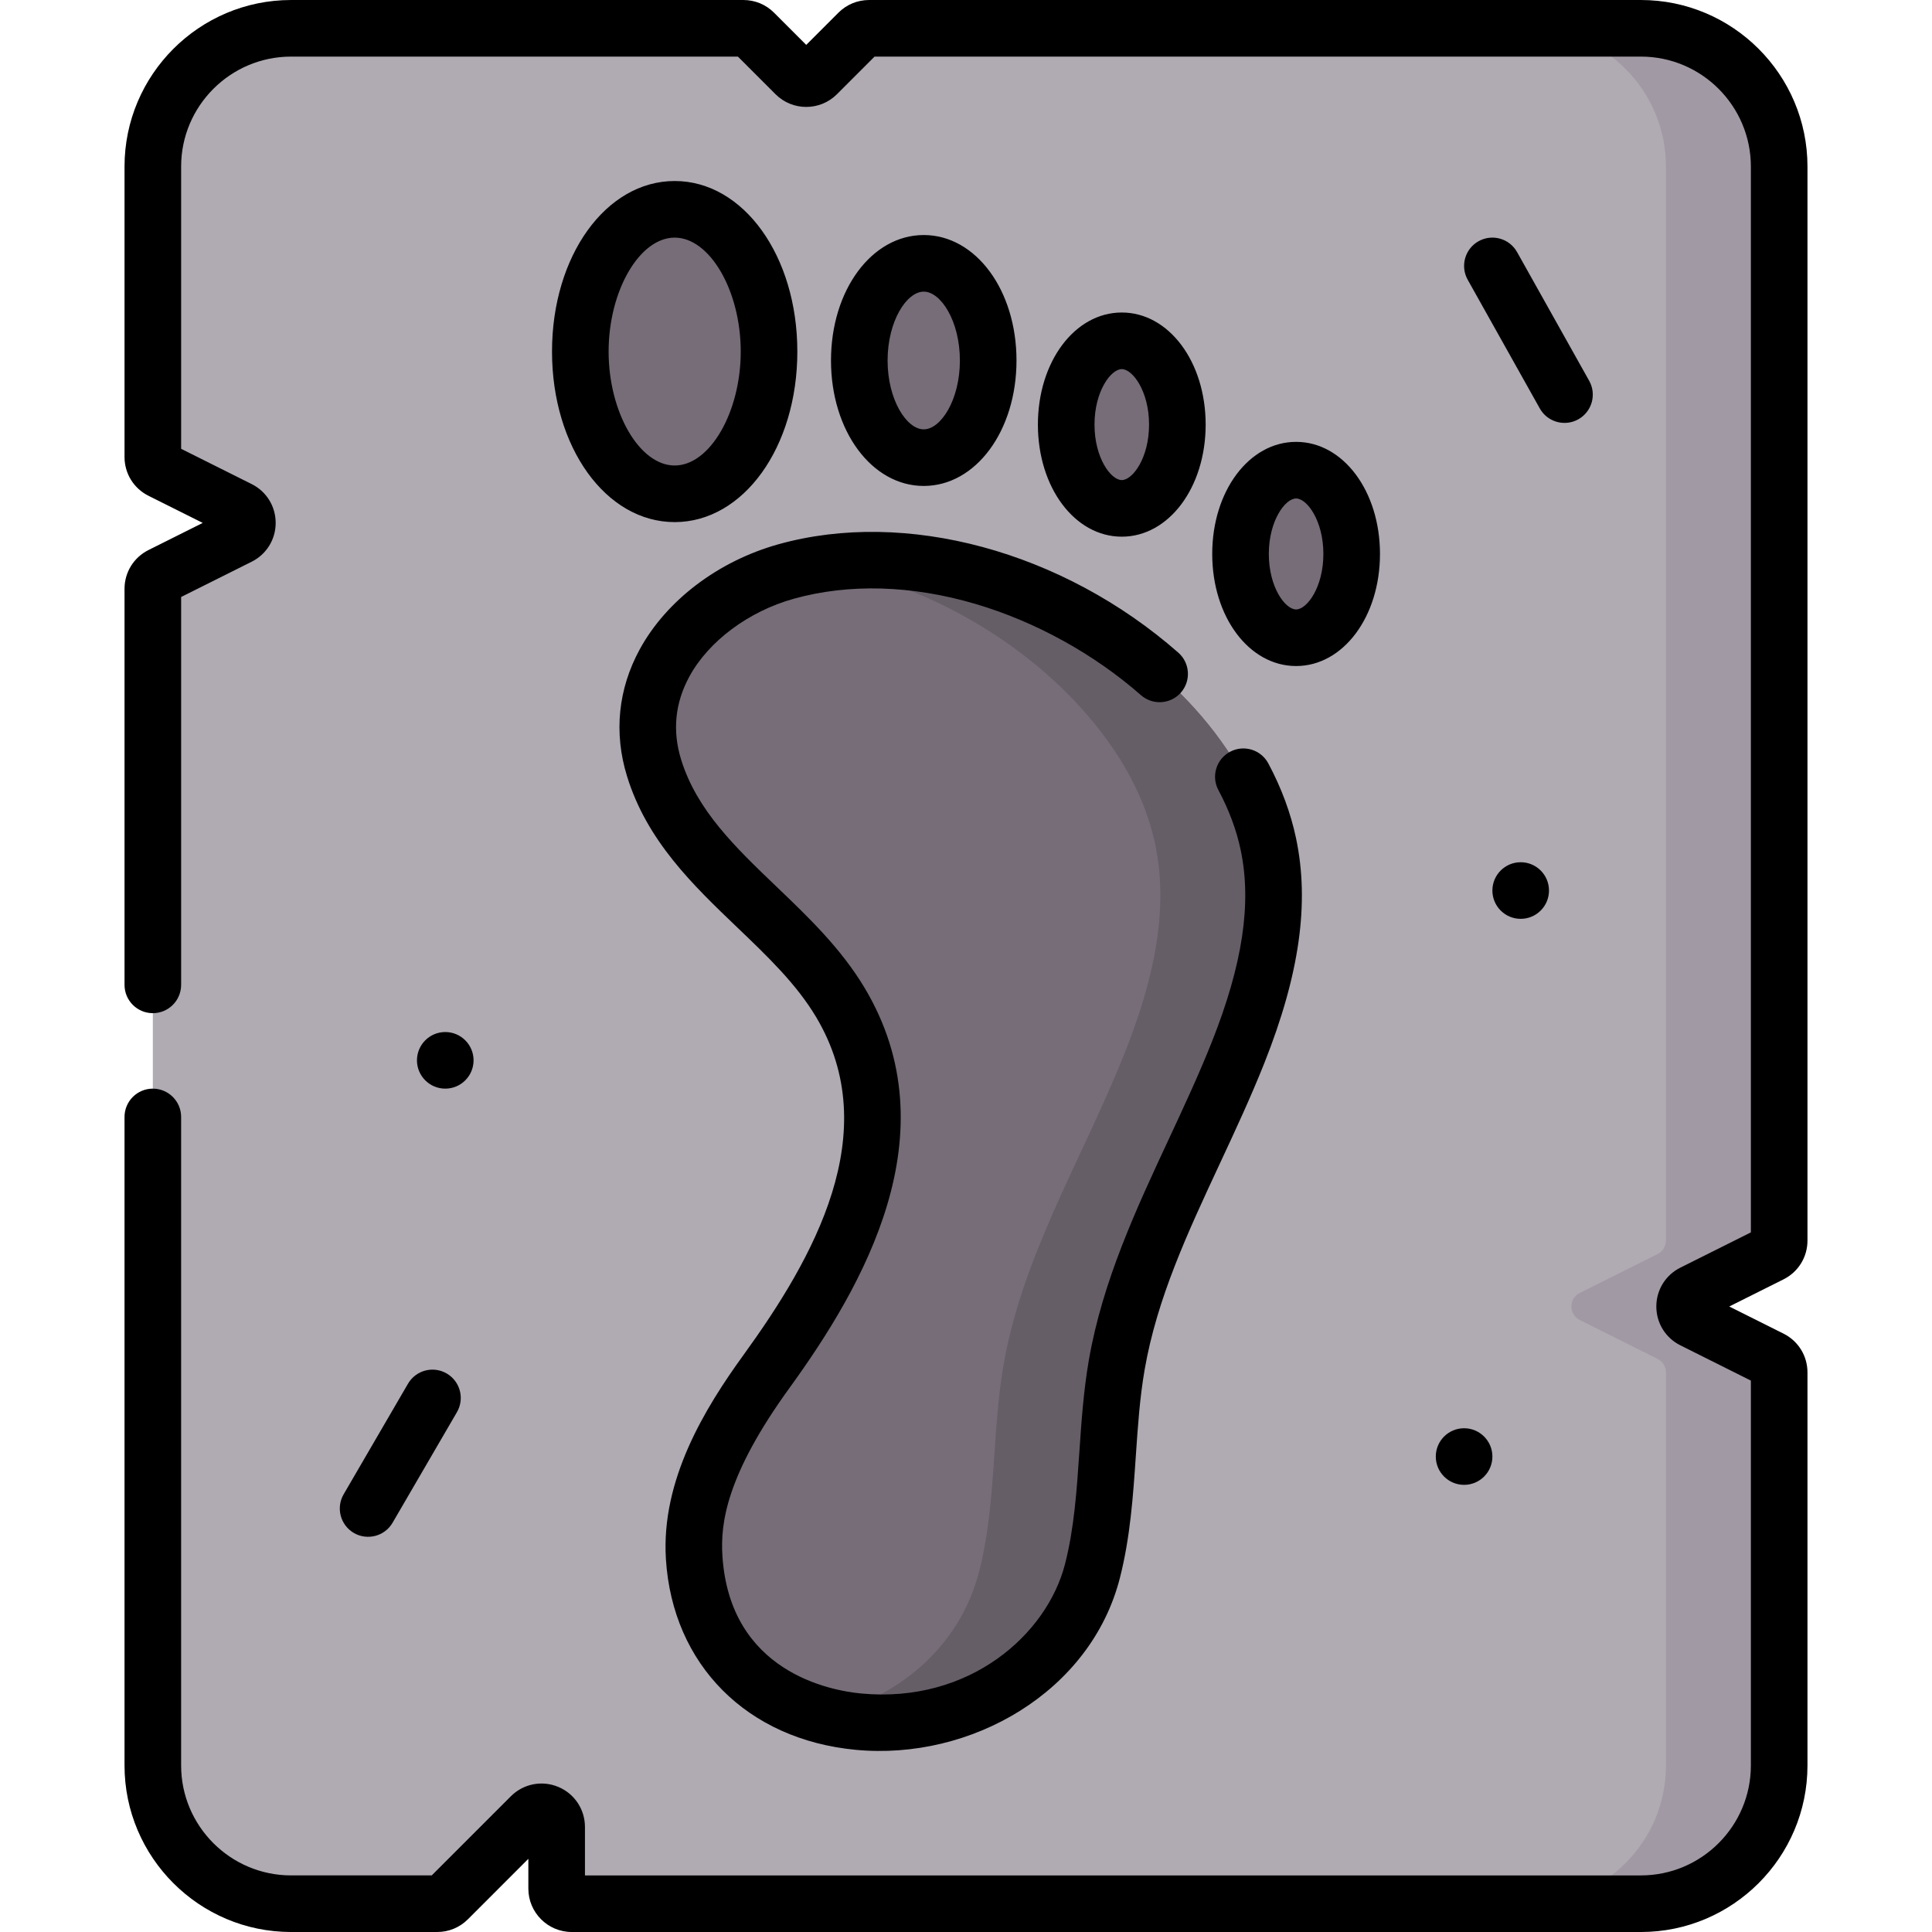 <svg id="Capa_1" enable-background="new 0 0 512 512" height="512" viewBox="0 0 512 512" width="512" xmlns="http://www.w3.org/2000/svg"><g><g><g><path d="m434.855 504.5h-283.336c-2.209 0-4-1.791-4-4v-16.343c0-3.564-4.309-5.348-6.828-2.828l-22 22c-.75.75-1.768 1.172-2.828 1.172h-38.719c-20.238 0-36.644-16.406-36.644-36.645v-311.81c0-1.515.856-2.9 2.211-3.578l20.633-10.317c2.948-1.474 2.948-5.681 0-7.155l-20.633-10.316c-1.355-.678-2.211-2.063-2.211-3.578v-76.958c0-20.238 16.406-36.644 36.644-36.644h119.859c1.061 0 2.078.421 2.828 1.172l11 11c1.562 1.562 4.095 1.562 5.657 0l11-11c.75-.75 1.768-1.172 2.828-1.172h204.538c20.238 0 36.645 16.406 36.645 36.644v284.616c0 1.515-.856 2.9-2.211 3.578l-20.633 10.317c-2.948 1.474-2.948 5.681 0 7.155l20.633 10.317c1.355.678 2.211 2.063 2.211 3.578v104.151c.001 20.238-16.405 36.644-36.644 36.644z" fill="#b0aab3"/><g><path d="m448.655 342.655 20.634-10.317c1.355-.678 2.211-2.062 2.211-3.578v-284.615c0-20.238-16.406-36.645-36.645-36.645h-30c20.238 0 36.645 16.406 36.645 36.645v284.615c0 1.515-.856 2.9-2.211 3.578l-20.634 10.317c-2.948 1.474-2.948 5.681 0 7.155l20.634 10.317c1.355.677 2.211 2.062 2.211 3.578v104.151c0 20.238-16.406 36.645-36.645 36.645h30c20.238 0 36.645-16.406 36.645-36.645v-104.151c0-1.515-.856-2.9-2.211-3.578l-20.634-10.317c-2.948-1.474-2.948-5.681 0-7.155z" fill="#a199a4"/></g><g><path d="m208.279 151.472c37.275-10.424 80.864 7.149 106.606 34.413 10.054 10.648 18.23 23.489 21.246 37.819 3.889 18.482-1.062 37.701-8.036 55.253-10.956 27.574-27.079 53.513-32.144 82.748-3.132 18.078-1.895 36.824-6.431 54.601-13.475 52.8-101.844 55.66-105.559-3.594-1.125-17.95 8.614-34.692 19.167-49.257 20.345-28.077 39.671-64.145 19.582-97.785-13.65-22.857-41.215-35.74-49.372-62.162-7.683-24.888 12.342-45.716 34.941-52.036z" fill="#766d78"/><path d="m336.131 223.704c-3.015-14.33-11.192-27.171-21.246-37.819-23.888-25.3-63.141-42.238-98.459-36.22 25.985 4.071 51.223 17.965 68.459 36.22 10.054 10.648 18.23 23.489 21.246 37.819 3.889 18.482-1.062 37.701-8.036 55.253-10.956 27.574-27.079 53.513-32.144 82.748-3.132 18.078-1.895 36.824-6.431 54.601-5.303 20.78-22.208 33.818-40.985 38.386 27.593 7.088 62.87-6.587 70.985-38.386 4.537-17.777 3.3-36.523 6.431-54.601 5.065-29.235 21.188-55.174 32.144-82.748 6.974-17.552 11.925-36.771 8.036-55.253z" fill="#655e67"/><g fill="#766d78"><ellipse cx="178.796" cy="93.166" rx="25.006" ry="37.696"/><ellipse cx="244.802" cy="95.534" rx="17.08" ry="25.747"/><ellipse cx="297.284" cy="112.521" rx="14.728" ry="22.202"/><ellipse cx="343.482" cy="146.803" rx="14.728" ry="22.202"/></g></g></g></g><path d="m125.5 281c0-4.142-3.358-7.5-7.5-7.5s-7.5 3.358-7.5 7.5 3.358 7.5 7.5 7.5 7.5-3.358 7.5-7.5zm143.882-185.466c0-18.643-10.797-33.247-24.58-33.247-13.782 0-24.579 14.604-24.579 33.247s10.797 33.247 24.579 33.247c13.783 0 24.58-14.604 24.58-33.247zm-34.159 0c0-10.443 5.058-18.247 9.579-18.247 4.522 0 9.58 7.804 9.58 18.247s-5.058 18.247-9.58 18.247-9.579-7.804-9.579-18.247zm243.777 233.227v-284.616c0-24.342-19.803-44.145-44.145-44.145h-204.538c-3.071 0-5.959 1.196-8.132 3.368l-8.525 8.525-8.524-8.525c-2.172-2.172-5.061-3.368-8.132-3.368h-119.859c-24.342 0-44.145 19.803-44.145 44.145v76.958c0 4.384 2.436 8.325 6.356 10.286l14.373 7.187-14.375 7.188c-3.918 1.959-6.354 5.9-6.354 10.282v104.954c0 4.143 3.357 7.5 7.5 7.5s7.5-3.357 7.5-7.5v-102.791l18.699-9.35c3.921-1.96 6.356-5.902 6.356-10.286s-2.436-8.325-6.356-10.286l-18.699-9.348v-74.794c0-16.071 13.074-29.145 29.145-29.145h118.409l9.975 9.975c4.485 4.485 11.781 4.483 16.265 0l9.974-9.975h203.088c16.07 0 29.144 13.074 29.144 29.145v282.452l-18.7 9.35c-3.92 1.961-6.355 5.902-6.355 10.286s2.436 8.325 6.357 10.286l18.698 9.35v101.987c0 16.07-13.074 29.145-29.145 29.145h-279.836v-12.843c0-4.668-2.787-8.839-7.1-10.625-4.312-1.787-9.232-.809-12.532 2.492l-20.975 20.975h-37.267c-16.071 0-29.145-13.074-29.145-29.145v-171.855c0-4.143-3.357-7.5-7.5-7.5s-7.5 3.357-7.5 7.5v171.855c0 24.342 19.803 44.145 44.145 44.145h38.718c3.071 0 5.959-1.196 8.132-3.368l16.024-16.025v7.894c0 6.341 5.159 11.5 11.5 11.5h283.337c24.341-.001 44.144-19.804 44.144-44.146v-104.151c0-4.382-2.436-8.323-6.357-10.285l-14.373-7.187 14.376-7.188c3.918-1.96 6.354-5.9 6.354-10.283zm-370.875 37.936-17.054 29.303c-2.083 3.58-.87 8.171 2.71 10.255 3.518 2.048 8.151.908 10.255-2.71l17.054-29.303c2.083-3.58.87-8.171-2.71-10.255-3.578-2.083-8.172-.871-10.255 2.71zm61.412-194.611c-5.743 10.53-6.907 22.161-3.364 33.636 5.302 17.174 17.469 28.82 29.235 40.082 8.046 7.701 15.646 14.975 20.863 23.712 18.286 30.62-.664 63.936-19.217 89.539-10.272 14.177-21.895 33.141-20.579 54.127 1.755 27.997 21.522 47.838 50.359 50.546 30.454 2.86 62.231-15.302 69.953-45.567 2.752-10.786 3.499-21.752 4.221-32.356.54-7.93 1.051-15.419 2.332-22.819 3.273-18.893 11.387-36.296 19.976-54.721 4.013-8.608 8.162-17.51 11.749-26.538 9.34-23.507 12.011-42.435 8.404-59.567-1.404-6.674-3.877-13.352-7.351-19.849-1.953-3.652-6.494-5.032-10.15-3.078-3.653 1.953-5.031 6.497-3.078 10.15 2.804 5.244 4.789 10.582 5.901 15.865 2.97 14.114.534 30.3-7.666 50.939-3.427 8.624-7.482 17.325-11.405 25.739-8.626 18.504-17.545 37.638-21.159 58.498-1.415 8.166-1.976 16.399-2.518 24.36-.708 10.392-1.376 20.206-3.79 29.667-4.763 18.66-25.306 37.043-54.017 34.342-8.141-.765-34.854-5.66-36.791-36.55-.534-8.521 1.002-21.266 17.755-44.388 19.596-27.044 42.983-67.458 19.949-106.031-6.259-10.479-14.958-18.806-23.37-26.857-10.861-10.396-21.121-20.216-25.275-33.671-2.354-7.625-1.613-15.036 2.201-22.028 5.104-9.359 15.678-17.242 27.593-20.575 14.648-4.096 31.332-3.624 48.251 1.367 15.822 4.667 31.384 13.25 43.818 24.168 3.111 2.733 7.851 2.425 10.584-.687s2.426-7.851-.688-10.584c-30.617-26.886-72.228-38.154-106.005-28.709-15.912 4.451-29.641 14.857-36.721 27.838zm248.736-60.965c3.613-2.024 4.901-6.595 2.877-10.209l-19.107-34.108c-2.024-3.614-6.593-4.9-10.209-2.878-3.613 2.025-4.901 6.595-2.877 10.209l19.107 34.108c2.046 3.654 6.651 4.872 10.209 2.878zm-15.273 117.379c-4.142 0-7.5 3.358-7.5 7.5s3.358 7.5 7.5 7.5 7.5-3.358 7.5-7.5-3.358-7.5-7.5-7.5zm-22.5 157.5c0 4.142 3.358 7.5 7.5 7.5s7.5-3.358 7.5-7.5-3.358-7.5-7.5-7.5-7.5 3.358-7.5 7.5zm-60.988-273.479c0-16.656-9.764-29.703-22.228-29.703-12.465 0-22.229 13.047-22.229 29.703s9.764 29.703 22.229 29.703c12.464 0 22.228-13.047 22.228-29.703zm-29.456 0c0-8.838 4.351-14.703 7.229-14.703 2.877 0 7.228 5.864 7.228 14.703s-4.351 14.703-7.228 14.703c-2.879 0-7.229-5.864-7.229-14.703zm53.425 63.984c12.465 0 22.229-13.047 22.229-29.702 0-16.656-9.764-29.703-22.229-29.703-12.464 0-22.228 13.047-22.228 29.703.001 16.655 9.765 29.702 22.228 29.702zm0-44.404c2.878 0 7.229 5.864 7.229 14.703s-4.351 14.702-7.229 14.702c-2.877 0-7.228-5.864-7.228-14.702s4.351-14.703 7.228-14.703zm-164.685-84.131c-18.228 0-32.506 19.853-32.506 45.196s14.278 45.196 32.506 45.196c18.229 0 32.507-19.853 32.507-45.196s-14.279-45.196-32.507-45.196zm0 75.392c-9.325 0-17.506-14.11-17.506-30.196s8.181-30.196 17.506-30.196c9.326 0 17.507 14.11 17.507 30.196s-8.181 30.196-17.507 30.196z"/></g></svg>